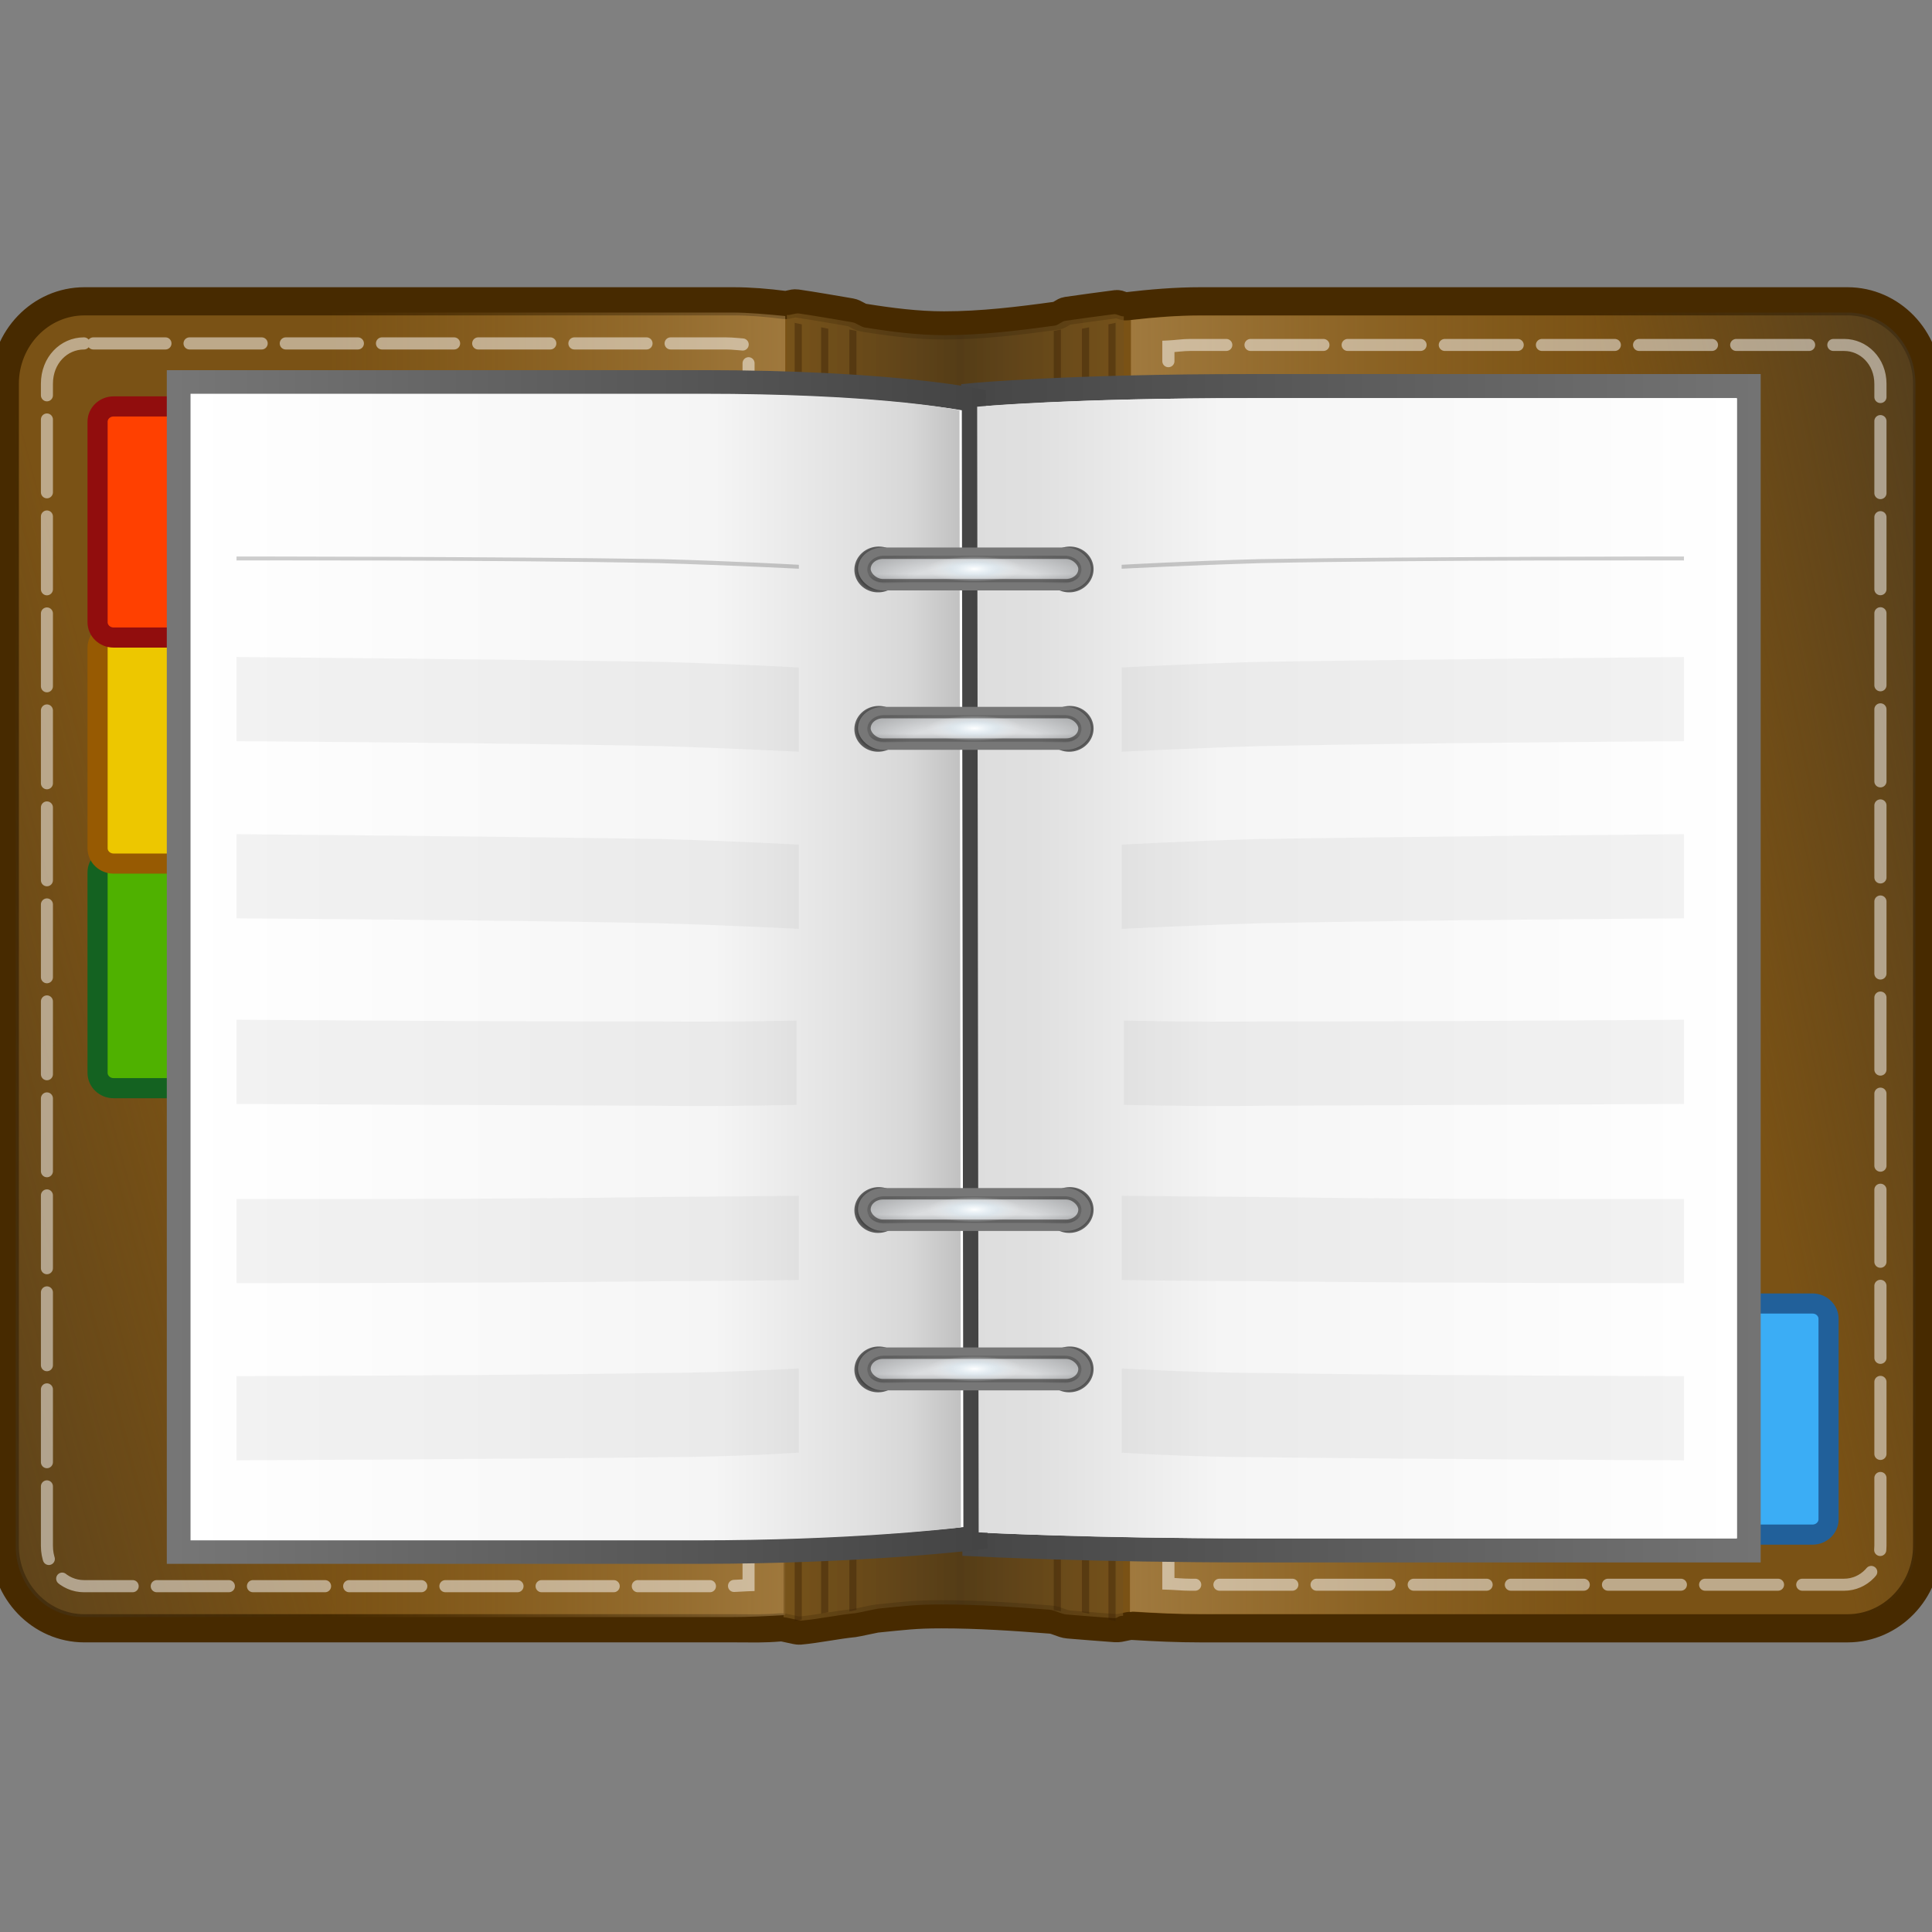 <?xml version="1.0" encoding="UTF-8" standalone="no"?>
<!-- Created with Inkscape (http://www.inkscape.org/) -->
<svg
   xmlns:dc="http://purl.org/dc/elements/1.1/"
   xmlns:cc="http://web.resource.org/cc/"
   xmlns:rdf="http://www.w3.org/1999/02/22-rdf-syntax-ns#"
   xmlns:svg="http://www.w3.org/2000/svg"
   xmlns="http://www.w3.org/2000/svg"
   xmlns:xlink="http://www.w3.org/1999/xlink"
   xmlns:sodipodi="http://sodipodi.sourceforge.net/DTD/sodipodi-0.dtd"
   xmlns:inkscape="http://www.inkscape.org/namespaces/inkscape"
   width="48"
   height="48"
   id="svg5863"
   sodipodi:version="0.32"
   inkscape:version="0.45.1"
   version="1.0"
   sodipodi:docbase="/Users/Marc/Desktop/icons/48x48/Apps"
   sodipodi:docname="eyeContacts.svg"
   inkscape:output_extension="org.inkscape.output.svg.inkscape"
   inkscape:export-filename="/Users/Marc/Desktop/cntacnrts.png"
   inkscape:export-xdpi="90"
   inkscape:export-ydpi="90">
  <rect width="100%" height="100%" fill="#808080" stroke="none"/>
  <defs
     id="defs5865">
    <linearGradient
       inkscape:collect="always"
       id="linearGradient23393">
      <stop
         style="stop-color:#443620;stop-opacity:1;"
         offset="0"
         id="stop23395" />
      <stop
         style="stop-color:#443620;stop-opacity:0;"
         offset="1"
         id="stop23397" />
    </linearGradient>
    <linearGradient
       id="linearGradient23369">
      <stop
         style="stop-color:#976921;stop-opacity:0.773;"
         offset="0"
         id="stop23371" />
      <stop
         id="stop23377"
         offset="0.5"
         style="stop-color:#4b3718;stop-opacity:1;" />
      <stop
         style="stop-color:#976921;stop-opacity:0.773;"
         offset="1"
         id="stop23373" />
    </linearGradient>
    <linearGradient
       id="linearGradient23361">
      <stop
         style="stop-color:#e9cb9d;stop-opacity:1;"
         offset="0"
         id="stop23363" />
      <stop
         style="stop-color:#d6a24f;stop-opacity:0;"
         offset="1"
         id="stop23365" />
    </linearGradient>
    <linearGradient
       id="SVGID_2_"
       gradientUnits="userSpaceOnUse"
       x1="0.01"
       y1="75.355"
       x2="219.923"
       y2="75.355"
       gradientTransform="matrix(0.548,0,0,0.552,2.089,20.676)">
      <stop
         offset="0"
         style="stop-color:#000000"
         id="stop17" />
      <stop
         offset="0.376"
         style="stop-color:#777777"
         id="stop19" />
      <stop
         offset="0.378"
         style="stop-color:#737373"
         id="stop21" />
      <stop
         offset="0.389"
         style="stop-color:#5D5D5D"
         id="stop23" />
      <stop
         offset="0.401"
         style="stop-color:#4C4C4C"
         id="stop25" />
      <stop
         offset="0.417"
         style="stop-color:#414141"
         id="stop27" />
      <stop
         offset="0.439"
         style="stop-color:#3A3A3A"
         id="stop29" />
      <stop
         offset="0.5"
         style="stop-color:#383838"
         id="stop31" />
      <stop
         offset="0.559"
         style="stop-color:#3A3A3A"
         id="stop33" />
      <stop
         offset="0.581"
         style="stop-color:#414141"
         id="stop35" />
      <stop
         offset="0.596"
         style="stop-color:#4C4C4C"
         id="stop37" />
      <stop
         offset="0.608"
         style="stop-color:#5D5D5D"
         id="stop39" />
      <stop
         offset="0.619"
         style="stop-color:#737373"
         id="stop41" />
      <stop
         offset="0.624"
         style="stop-color:#808080"
         id="stop43" />
      <stop
         offset="1"
         style="stop-color:#000000"
         id="stop45" />
    </linearGradient>
    <linearGradient
       id="SVGID_5_"
       gradientUnits="userSpaceOnUse"
       x1="-24.166"
       y1="74.781"
       x2="39.501"
       y2="74.781">
      <stop
         offset="0"
         style="stop-color:#FFFFFF"
         id="stop80" />
      <stop
         offset="1"
         style="stop-color:#C4C4C4"
         id="stop82" />
    </linearGradient>
    <linearGradient
       id="linearGradient7029">
      <stop
         style="stop-color:#000000;stop-opacity:1;"
         offset="0"
         id="stop7031" />
      <stop
         style="stop-color:#000000;stop-opacity:0;"
         offset="1"
         id="stop7033" />
    </linearGradient>
    <linearGradient
       id="SVGID_8_"
       gradientUnits="userSpaceOnUse"
       x1="-78.522"
       y1="74.781"
       x2="7.412"
       y2="74.781"
       gradientTransform="matrix(-0.554,0,0,0.554,67.533,21.02)">
      <stop
         offset="0"
         style="stop-color:#FFFFFF"
         id="stop119" />
      <stop
         offset="0.68"
         style="stop-color:#F5F5F5"
         id="stop121" />
      <stop
         offset="0.918"
         style="stop-color:#E0E0E0"
         id="stop123" />
      <stop
         offset="1"
         style="stop-color:#dddddd;stop-opacity:1;"
         id="stop125" />
    </linearGradient>
    <linearGradient
       id="linearGradient6983">
      <stop
         style="stop-color:#767676;stop-opacity:1;"
         offset="0"
         id="stop6985" />
      <stop
         style="stop-color:#444444;stop-opacity:1;"
         offset="1"
         id="stop6987" />
    </linearGradient>
    <linearGradient
       id="SVGID_6_"
       gradientUnits="userSpaceOnUse"
       x1="20.146"
       y1="74.781"
       x2="108.036"
       y2="74.781"
       gradientTransform="matrix(0.556,0,0,0.556,13.57,18.989)">
      <stop
         offset="0"
         style="stop-color:#FFFFFF"
         id="stop89" />
      <stop
         offset="0.68"
         style="stop-color:#F5F5F5"
         id="stop91" />
      <stop
         offset="0.868"
         style="stop-color:#E0E0E0"
         id="stop93" />
      <stop
         offset="0.933"
         style="stop-color:#D7D7D7"
         id="stop95" />
      <stop
         offset="1"
         style="stop-color:#c0c0c0;stop-opacity:1;"
         id="stop97" />
    </linearGradient>
    <linearGradient
       id="linearGradient4940">
      <stop
         id="stop4942"
         offset="0"
         style="stop-color:#000000;stop-opacity:1;" />
      <stop
         style="stop-color:#000000;stop-opacity:1;"
         offset="0.5"
         id="stop4948" />
      <stop
         id="stop4944"
         offset="1"
         style="stop-color:#000000;stop-opacity:0.56;" />
    </linearGradient>
    <linearGradient
       id="linearGradient2832">
      <stop
         style="stop-color:#000000;stop-opacity:1;"
         offset="0"
         id="stop2834" />
      <stop
         id="stop2840"
         offset="0.234"
         style="stop-color:#000000;stop-opacity:1;" />
      <stop
         id="stop2836"
         offset="0.903"
         style="stop-color:#000000;stop-opacity:0.116;" />
      <stop
         style="stop-color:#000000;stop-opacity:0;"
         offset="1"
         id="stop2838" />
    </linearGradient>
    <linearGradient
       id="linearGradient2768">
      <stop
         id="stop2770"
         offset="0"
         style="stop-color:#ffffff;stop-opacity:1;" />
      <stop
         style="stop-color:#e2f4ff;stop-opacity:0.388;"
         offset="0.5"
         id="stop2776" />
      <stop
         id="stop2772"
         offset="1"
         style="stop-color:#ffffff;stop-opacity:0;" />
    </linearGradient>
    <linearGradient
       id="linearGradient2756">
      <stop
         id="stop2758"
         offset="0"
         style="stop-color:#000000;stop-opacity:1;" />
      <stop
         style="stop-color:#000000;stop-opacity:0.116;"
         offset="0.5"
         id="stop2764" />
      <stop
         id="stop2760"
         offset="1"
         style="stop-color:#000000;stop-opacity:0;" />
    </linearGradient>
    <linearGradient
       id="linearGradient2794">
      <stop
         id="stop2796"
         offset="0"
         style="stop-color:#000000;stop-opacity:0;" />
      <stop
         style="stop-color:#000000;stop-opacity:0;"
         offset="0.5"
         id="stop2802" />
      <stop
         id="stop2798"
         offset="1"
         style="stop-color:#000000;stop-opacity:1;" />
    </linearGradient>
    <linearGradient
       inkscape:collect="always"
       xlink:href="#SVGID_6_"
       id="linearGradient6981"
       gradientUnits="userSpaceOnUse"
       gradientTransform="matrix(0.556,0,0,0.556,2.332,20.757)"
       x1="20.146"
       y1="74.781"
       x2="108.036"
       y2="74.781" />
    <linearGradient
       inkscape:collect="always"
       xlink:href="#linearGradient6983"
       id="linearGradient6989"
       x1="118.968"
       y1="76.09"
       x2="42.204"
       y2="76.09"
       gradientUnits="userSpaceOnUse"
       gradientTransform="matrix(1,0,0,1.009,4.4811276e-3,-0.471)" />
    <linearGradient
       inkscape:collect="always"
       xlink:href="#SVGID_8_"
       id="linearGradient7039"
       gradientUnits="userSpaceOnUse"
       gradientTransform="matrix(-0.554,0,0,0.554,67.533,21.02)"
       x1="-78.522"
       y1="74.781"
       x2="7.412"
       y2="74.781" />
    <radialGradient
       inkscape:collect="always"
       xlink:href="#linearGradient4940"
       id="radialGradient7061"
       gradientUnits="userSpaceOnUse"
       cx="32.718"
       cy="20.58"
       fx="32.718"
       fy="20.58"
       r="3.185" />
    <radialGradient
       inkscape:collect="always"
       xlink:href="#linearGradient4940"
       id="radialGradient7063"
       gradientUnits="userSpaceOnUse"
       cx="32.718"
       cy="20.58"
       fx="32.718"
       fy="20.58"
       r="3.185" />
    <linearGradient
       inkscape:collect="always"
       xlink:href="#linearGradient2832"
       id="linearGradient7065"
       gradientUnits="userSpaceOnUse"
       x1="41.711"
       y1="24.056"
       x2="41.711"
       y2="22.445" />
    <radialGradient
       inkscape:collect="always"
       xlink:href="#linearGradient2794"
       id="radialGradient7067"
       gradientUnits="userSpaceOnUse"
       gradientTransform="matrix(1.175,0,0,0.338,-7.696,12.647)"
       cx="44.04"
       cy="31.738"
       fx="44.04"
       fy="31.738"
       r="14.174" />
    <radialGradient
       inkscape:collect="always"
       xlink:href="#linearGradient2768"
       id="radialGradient7069"
       gradientUnits="userSpaceOnUse"
       gradientTransform="matrix(1,0,0,0.375,1.1928782e-5,13.395)"
       cx="44.747"
       cy="21.445"
       fx="44.747"
       fy="21.445"
       r="5.256" />
    <radialGradient
       inkscape:collect="always"
       xlink:href="#linearGradient4940"
       id="radialGradient7087"
       gradientUnits="userSpaceOnUse"
       cx="32.718"
       cy="20.58"
       fx="32.718"
       fy="20.58"
       r="3.185" />
    <radialGradient
       inkscape:collect="always"
       xlink:href="#linearGradient4940"
       id="radialGradient7089"
       gradientUnits="userSpaceOnUse"
       cx="32.718"
       cy="20.58"
       fx="32.718"
       fy="20.58"
       r="3.185" />
    <linearGradient
       inkscape:collect="always"
       xlink:href="#linearGradient2832"
       id="linearGradient7091"
       gradientUnits="userSpaceOnUse"
       x1="41.711"
       y1="24.056"
       x2="41.711"
       y2="22.445" />
    <radialGradient
       inkscape:collect="always"
       xlink:href="#linearGradient2794"
       id="radialGradient7093"
       gradientUnits="userSpaceOnUse"
       gradientTransform="matrix(1.175,0,0,0.338,-7.696,12.647)"
       cx="44.04"
       cy="31.738"
       fx="44.04"
       fy="31.738"
       r="14.174" />
    <radialGradient
       inkscape:collect="always"
       xlink:href="#linearGradient2768"
       id="radialGradient7095"
       gradientUnits="userSpaceOnUse"
       gradientTransform="matrix(1,0,0,0.375,1.1928782e-5,13.395)"
       cx="44.747"
       cy="21.445"
       fx="44.747"
       fy="21.445"
       r="5.256" />
    <radialGradient
       inkscape:collect="always"
       xlink:href="#linearGradient4940"
       id="radialGradient7113"
       gradientUnits="userSpaceOnUse"
       cx="32.718"
       cy="20.58"
       fx="32.718"
       fy="20.58"
       r="3.185" />
    <radialGradient
       inkscape:collect="always"
       xlink:href="#linearGradient4940"
       id="radialGradient7115"
       gradientUnits="userSpaceOnUse"
       cx="32.718"
       cy="20.58"
       fx="32.718"
       fy="20.58"
       r="3.185" />
    <linearGradient
       inkscape:collect="always"
       xlink:href="#linearGradient2832"
       id="linearGradient7117"
       gradientUnits="userSpaceOnUse"
       x1="41.711"
       y1="24.056"
       x2="41.711"
       y2="22.445" />
    <radialGradient
       inkscape:collect="always"
       xlink:href="#linearGradient2794"
       id="radialGradient7119"
       gradientUnits="userSpaceOnUse"
       gradientTransform="matrix(1.175,0,0,0.338,-7.696,12.647)"
       cx="44.04"
       cy="31.738"
       fx="44.04"
       fy="31.738"
       r="14.174" />
    <radialGradient
       inkscape:collect="always"
       xlink:href="#linearGradient2768"
       id="radialGradient7121"
       gradientUnits="userSpaceOnUse"
       gradientTransform="matrix(1,0,0,0.375,1.1928782e-5,13.395)"
       cx="44.747"
       cy="21.445"
       fx="44.747"
       fy="21.445"
       r="5.256" />
    <radialGradient
       inkscape:collect="always"
       xlink:href="#linearGradient4940"
       id="radialGradient7139"
       gradientUnits="userSpaceOnUse"
       cx="32.718"
       cy="20.58"
       fx="32.718"
       fy="20.58"
       r="3.185" />
    <radialGradient
       inkscape:collect="always"
       xlink:href="#linearGradient4940"
       id="radialGradient7141"
       gradientUnits="userSpaceOnUse"
       cx="32.718"
       cy="20.58"
       fx="32.718"
       fy="20.58"
       r="3.185" />
    <linearGradient
       inkscape:collect="always"
       xlink:href="#linearGradient2832"
       id="linearGradient7143"
       gradientUnits="userSpaceOnUse"
       x1="41.711"
       y1="24.056"
       x2="41.711"
       y2="22.445" />
    <radialGradient
       inkscape:collect="always"
       xlink:href="#linearGradient2794"
       id="radialGradient7145"
       gradientUnits="userSpaceOnUse"
       gradientTransform="matrix(1.175,0,0,0.338,-7.696,12.647)"
       cx="44.04"
       cy="31.738"
       fx="44.04"
       fy="31.738"
       r="14.174" />
    <radialGradient
       inkscape:collect="always"
       xlink:href="#linearGradient2768"
       id="radialGradient7147"
       gradientUnits="userSpaceOnUse"
       gradientTransform="matrix(1,0,0,0.375,1.1928782e-5,13.395)"
       cx="44.747"
       cy="21.445"
       fx="44.747"
       fy="21.445"
       r="5.256" />
    <radialGradient
       inkscape:collect="always"
       xlink:href="#linearGradient4940"
       id="radialGradient7165"
       gradientUnits="userSpaceOnUse"
       cx="32.718"
       cy="20.58"
       fx="32.718"
       fy="20.58"
       r="3.185" />
    <radialGradient
       inkscape:collect="always"
       xlink:href="#linearGradient4940"
       id="radialGradient7167"
       gradientUnits="userSpaceOnUse"
       cx="32.718"
       cy="20.58"
       fx="32.718"
       fy="20.58"
       r="3.185" />
    <linearGradient
       inkscape:collect="always"
       xlink:href="#linearGradient2832"
       id="linearGradient7169"
       gradientUnits="userSpaceOnUse"
       x1="41.711"
       y1="24.056"
       x2="41.711"
       y2="22.445" />
    <radialGradient
       inkscape:collect="always"
       xlink:href="#linearGradient2794"
       id="radialGradient7171"
       gradientUnits="userSpaceOnUse"
       gradientTransform="matrix(1.175,0,0,0.338,-7.696,12.647)"
       cx="44.04"
       cy="31.738"
       fx="44.04"
       fy="31.738"
       r="14.174" />
    <radialGradient
       inkscape:collect="always"
       xlink:href="#linearGradient2768"
       id="radialGradient7173"
       gradientUnits="userSpaceOnUse"
       gradientTransform="matrix(1,0,0,0.375,1.1928782e-5,13.395)"
       cx="44.747"
       cy="21.445"
       fx="44.747"
       fy="21.445"
       r="5.256" />
    <linearGradient
       inkscape:collect="always"
       xlink:href="#linearGradient23361"
       id="linearGradient24529"
       gradientUnits="userSpaceOnUse"
       gradientTransform="matrix(-1,0,0,1,124.796,0)"
       x1="61.421"
       y1="62.203"
       x2="102.417"
       y2="62.203" />
    <linearGradient
       inkscape:collect="always"
       xlink:href="#linearGradient23393"
       id="linearGradient24531"
       gradientUnits="userSpaceOnUse"
       gradientTransform="matrix(-1,0,0,1,124.759,0)"
       x1="139.425"
       y1="75.458"
       x2="110.935"
       y2="67.894" />
    <linearGradient
       inkscape:collect="always"
       xlink:href="#linearGradient23361"
       id="linearGradient24533"
       gradientUnits="userSpaceOnUse"
       x1="61.421"
       y1="62.203"
       x2="102.417"
       y2="62.203" />
    <linearGradient
       inkscape:collect="always"
       xlink:href="#linearGradient23393"
       id="linearGradient24535"
       gradientUnits="userSpaceOnUse"
       x1="129.253"
       y1="49.071"
       x2="108.078"
       y2="53.364" />
    <linearGradient
       inkscape:collect="always"
       xlink:href="#linearGradient23369"
       id="linearGradient24537"
       gradientUnits="userSpaceOnUse"
       gradientTransform="matrix(0.985,0,0,0.985,0.934,0.945)"
       x1="42.359"
       y1="62.34"
       x2="81.679"
       y2="62.34" />
    <linearGradient
       inkscape:collect="always"
       xlink:href="#linearGradient6983"
       id="linearGradient24539"
       gradientUnits="userSpaceOnUse"
       gradientTransform="matrix(0.997,0,0,0.997,-7.9591036e-2,0.717)"
       x1="115.72"
       y1="61.114"
       x2="60.624"
       y2="61.114" />
    <linearGradient
       inkscape:collect="always"
       xlink:href="#linearGradient6983"
       id="linearGradient24541"
       gradientUnits="userSpaceOnUse"
       x1="12.718"
       y1="62.34"
       x2="63.296"
       y2="62.34" />
    <linearGradient
       inkscape:collect="always"
       xlink:href="#SVGID_8_"
       id="linearGradient24543"
       gradientUnits="userSpaceOnUse"
       gradientTransform="matrix(-0.554,0,0,0.554,67.533,21.02)"
       x1="-78.522"
       y1="74.781"
       x2="7.412"
       y2="74.781" />
    <linearGradient
       inkscape:collect="always"
       xlink:href="#SVGID_6_"
       id="linearGradient24545"
       gradientUnits="userSpaceOnUse"
       gradientTransform="matrix(0.556,0,0,0.556,2.332,20.757)"
       x1="20.146"
       y1="74.781"
       x2="108.036"
       y2="74.781" />
    <radialGradient
       inkscape:collect="always"
       xlink:href="#linearGradient4940"
       id="radialGradient24547"
       gradientUnits="userSpaceOnUse"
       cx="32.718"
       cy="20.58"
       fx="32.718"
       fy="20.58"
       r="3.185" />
    <radialGradient
       inkscape:collect="always"
       xlink:href="#linearGradient4940"
       id="radialGradient24549"
       gradientUnits="userSpaceOnUse"
       cx="32.718"
       cy="20.58"
       fx="32.718"
       fy="20.58"
       r="3.185" />
    <linearGradient
       inkscape:collect="always"
       xlink:href="#linearGradient2832"
       id="linearGradient24551"
       gradientUnits="userSpaceOnUse"
       x1="41.711"
       y1="24.056"
       x2="41.711"
       y2="22.445" />
    <radialGradient
       inkscape:collect="always"
       xlink:href="#linearGradient2794"
       id="radialGradient24553"
       gradientUnits="userSpaceOnUse"
       gradientTransform="matrix(1.175,0,0,0.338,-7.696,12.647)"
       cx="44.04"
       cy="31.738"
       fx="44.04"
       fy="31.738"
       r="14.174" />
    <radialGradient
       inkscape:collect="always"
       xlink:href="#linearGradient2768"
       id="radialGradient24555"
       gradientUnits="userSpaceOnUse"
       gradientTransform="matrix(1,0,0,0.375,1.1928782e-5,13.395)"
       cx="44.747"
       cy="21.445"
       fx="44.747"
       fy="21.445"
       r="5.256" />
    <radialGradient
       inkscape:collect="always"
       xlink:href="#linearGradient4940"
       id="radialGradient24557"
       gradientUnits="userSpaceOnUse"
       cx="32.718"
       cy="20.58"
       fx="32.718"
       fy="20.58"
       r="3.185" />
    <radialGradient
       inkscape:collect="always"
       xlink:href="#linearGradient4940"
       id="radialGradient24559"
       gradientUnits="userSpaceOnUse"
       cx="32.718"
       cy="20.58"
       fx="32.718"
       fy="20.58"
       r="3.185" />
    <linearGradient
       inkscape:collect="always"
       xlink:href="#linearGradient2832"
       id="linearGradient24561"
       gradientUnits="userSpaceOnUse"
       x1="41.711"
       y1="24.056"
       x2="41.711"
       y2="22.445" />
    <radialGradient
       inkscape:collect="always"
       xlink:href="#linearGradient2794"
       id="radialGradient24563"
       gradientUnits="userSpaceOnUse"
       gradientTransform="matrix(1.175,0,0,0.338,-7.696,12.647)"
       cx="44.04"
       cy="31.738"
       fx="44.04"
       fy="31.738"
       r="14.174" />
    <radialGradient
       inkscape:collect="always"
       xlink:href="#linearGradient2768"
       id="radialGradient24565"
       gradientUnits="userSpaceOnUse"
       gradientTransform="matrix(1,0,0,0.375,1.1928782e-5,13.395)"
       cx="44.747"
       cy="21.445"
       fx="44.747"
       fy="21.445"
       r="5.256" />
    <radialGradient
       inkscape:collect="always"
       xlink:href="#linearGradient4940"
       id="radialGradient24567"
       gradientUnits="userSpaceOnUse"
       cx="32.718"
       cy="20.58"
       fx="32.718"
       fy="20.58"
       r="3.185" />
    <radialGradient
       inkscape:collect="always"
       xlink:href="#linearGradient4940"
       id="radialGradient24569"
       gradientUnits="userSpaceOnUse"
       cx="32.718"
       cy="20.58"
       fx="32.718"
       fy="20.58"
       r="3.185" />
    <linearGradient
       inkscape:collect="always"
       xlink:href="#linearGradient2832"
       id="linearGradient24571"
       gradientUnits="userSpaceOnUse"
       x1="41.711"
       y1="24.056"
       x2="41.711"
       y2="22.445" />
    <radialGradient
       inkscape:collect="always"
       xlink:href="#linearGradient2794"
       id="radialGradient24573"
       gradientUnits="userSpaceOnUse"
       gradientTransform="matrix(1.175,0,0,0.338,-7.696,12.647)"
       cx="44.04"
       cy="31.738"
       fx="44.04"
       fy="31.738"
       r="14.174" />
    <radialGradient
       inkscape:collect="always"
       xlink:href="#linearGradient2768"
       id="radialGradient24575"
       gradientUnits="userSpaceOnUse"
       gradientTransform="matrix(1,0,0,0.375,1.1928782e-5,13.395)"
       cx="44.747"
       cy="21.445"
       fx="44.747"
       fy="21.445"
       r="5.256" />
    <radialGradient
       inkscape:collect="always"
       xlink:href="#linearGradient4940"
       id="radialGradient24577"
       gradientUnits="userSpaceOnUse"
       cx="32.718"
       cy="20.58"
       fx="32.718"
       fy="20.58"
       r="3.185" />
    <radialGradient
       inkscape:collect="always"
       xlink:href="#linearGradient4940"
       id="radialGradient24579"
       gradientUnits="userSpaceOnUse"
       cx="32.718"
       cy="20.58"
       fx="32.718"
       fy="20.58"
       r="3.185" />
    <linearGradient
       inkscape:collect="always"
       xlink:href="#linearGradient2832"
       id="linearGradient24581"
       gradientUnits="userSpaceOnUse"
       x1="41.711"
       y1="24.056"
       x2="41.711"
       y2="22.445" />
    <radialGradient
       inkscape:collect="always"
       xlink:href="#linearGradient2794"
       id="radialGradient24583"
       gradientUnits="userSpaceOnUse"
       gradientTransform="matrix(1.175,0,0,0.338,-7.696,12.647)"
       cx="44.04"
       cy="31.738"
       fx="44.04"
       fy="31.738"
       r="14.174" />
    <radialGradient
       inkscape:collect="always"
       xlink:href="#linearGradient2768"
       id="radialGradient24585"
       gradientUnits="userSpaceOnUse"
       gradientTransform="matrix(1,0,0,0.375,1.1928782e-5,13.395)"
       cx="44.747"
       cy="21.445"
       fx="44.747"
       fy="21.445"
       r="5.256" />
  </defs>
  <sodipodi:namedview
     id="base"
     pagecolor="#ffffff"
     bordercolor="#666666"
     borderopacity="1.0"
     inkscape:pageopacity="0.0"
     inkscape:pageshadow="2"
     inkscape:zoom="7.919596"
     inkscape:cx="60.003497"
     inkscape:cy="17.572126"
     inkscape:document-units="px"
     inkscape:current-layer="layer1"
     width="48px"
     height="48px"
     showguides="true"
     inkscape:guide-bbox="true"
     inkscape:window-width="1680"
     inkscape:window-height="956"
     inkscape:window-x="0"
     inkscape:window-y="22" />
  <g
     inkscape:label="Capa 1"
     inkscape:groupmode="layer"
     id="layer1">
    <g
       id="g24457"
       transform="matrix(0.396,0,0,0.396,-0.711,-0.662)"
       inkscape:export-filename="/Users/Marc/Desktop/g24457.png"
       inkscape:export-xdpi="100"
       inkscape:export-ydpi="100">
      <path
         style="fill:#7a5215;fill-opacity:1;stroke:#472a00;stroke-width:1.768;stroke-miterlimit:4;stroke-dasharray:none;stroke-opacity:1"
         id="path47"
         d="M 122.702,98.649 C 122.702,101.51 120.465,103.83 117.706,103.83 C 117.706,103.83 99.078,103.83 77.111,103.83 C 75.708,103.83 74.293,103.768 72.867,103.678 C 72.503,103.654 72.14,103.846 71.775,103.82 C 70.794,103.749 69.808,103.668 68.819,103.588 C 68.454,103.558 68.088,103.312 67.72,103.283 C 65.439,103.104 63.145,102.95 60.854,102.95 C 59.166,102.95 58.503,103.053 56.824,103.216 C 56.685,103.228 55.523,103.488 55.384,103.503 C 54.259,103.615 53.072,103.875 51.957,103.975 C 51.773,103.991 50.974,103.753 50.791,103.768 C 49.621,103.864 49.14,103.829 47.985,103.829 C 25.888,103.829 7.092,103.829 7.092,103.829 C 4.332,103.829 2.095,101.51 2.095,98.648 L 2.095,25.758 C 2.094,22.896 4.331,20.576 7.091,20.576 C 7.091,20.576 25.792,20.576 47.815,20.576 C 48.87,20.576 49.933,20.667 51.002,20.804 C 51.243,20.835 51.531,20.673 51.773,20.709 C 52.9,20.872 54.033,21.076 55.17,21.267 C 55.454,21.315 55.69,21.556 55.974,21.602 C 57.651,21.871 59.336,22.088 61.023,22.088 C 63.378,22.088 65.736,21.802 68.079,21.479 C 68.298,21.448 68.516,21.206 68.735,21.176 C 69.771,21.031 70.802,20.883 71.831,20.754 C 72.043,20.727 72.253,20.914 72.466,20.889 C 74.027,20.706 75.576,20.576 77.11,20.576 C 99.078,20.576 117.706,20.576 117.706,20.576 C 120.464,20.576 122.702,22.896 122.702,25.758 L 122.702,98.649 L 122.702,98.649 z " />
      <path
         d="M 7.094,21.281 C 4.737,21.281 2.812,23.261 2.812,25.75 L 2.812,98.656 C 2.813,101.145 4.737,103.125 7.094,103.125 C 7.094,103.125 25.721,103.125 47.688,103.125 C 48.79,103.125 49.93,103.065 51.062,103 L 51.062,21.5 C 49.931,21.391 48.788,21.281 47.688,21.281 C 25.72,21.281 7.094,21.281 7.094,21.281 z "
         id="path24388"
         style="opacity:0.5;fill:url(#linearGradient24529);fill-opacity:1"
         inkscape:original="M 7.09375 20.5625 C 4.3356702 20.562499 2.09375 22.888209 2.09375 25.75 L 2.09375 98.65625 C 2.0937501 101.51803 4.33567 103.84375 7.09375 103.84375 C 7.09375 103.84375 25.720579 103.84375 47.6875 103.84375 C 49.039445 103.84375 50.40891 103.77258 51.78125 103.6875 L 51.78125 20.8125 C 50.410401 20.66392 49.037091 20.5625 47.6875 20.5625 C 25.720027 20.562499 7.09375 20.5625 7.09375 20.5625 z "
         inkscape:radius="-0.71428573"
         sodipodi:type="inkscape:offset" />
      <path
         d="M 7.031,21.281 C 4.675,21.281 2.781,23.256 2.781,25.75 L 2.781,98.656 C 2.781,101.15 4.675,103.125 7.031,103.125 C 7.031,103.125 27.999,103.125 30.562,103.125 L 30.562,21.281 C 27.999,21.281 7.031,21.281 7.031,21.281 z "
         id="path24374"
         style="opacity:0.764;fill:url(#linearGradient24531);fill-opacity:1"
         inkscape:original="M 7.03125 20.5625 C 4.27317 20.562499 2.0625 22.888209 2.0625 25.75 L 2.0625 98.65625 C 2.0625 101.51802 4.27317 103.84375 7.03125 103.84375 C 7.03125 103.84375 29.87074 103.84375 31.28125 103.84375 L 31.28125 20.5625 C 29.87077 20.5625 7.03125 20.5625 7.03125 20.5625 z "
         inkscape:radius="-0.71428573"
         sodipodi:type="inkscape:offset" />
      <path
         transform="matrix(0.992,0,0,1,2.7359834e-2,-1.2435014e-3)"
         sodipodi:type="inkscape:offset"
         inkscape:radius="-2.6462529"
         inkscape:original="M 7.09375 20.5625 C 4.3356702 20.562499 2.09375 22.888209 2.09375 25.75 L 2.09375 98.65625 C 2.0937501 101.51803 4.33567 103.84375 7.09375 103.84375 C 7.09375 103.84375 25.720579 103.84375 47.6875 103.84375 C 49.039445 103.84375 50.40891 103.77258 51.78125 103.6875 L 51.78125 20.8125 C 50.410401 20.66392 49.037091 20.5625 47.6875 20.5625 C 25.720027 20.562499 7.09375 20.5625 7.09375 20.5625 z "
         style="opacity:0.5;fill:none;fill-opacity:1;stroke:#ffffff;stroke-width:0.761;stroke-linecap:round;stroke-miterlimit:4;stroke-dasharray:4.564, 1.521;stroke-dashoffset:0;stroke-opacity:1"
         id="path24392"
         d="M 7.094,23.219 C 5.823,23.219 4.75,24.27 4.75,25.75 L 4.75,98.656 C 4.75,100.136 5.823,101.188 7.094,101.188 C 7.094,101.188 25.721,101.188 47.688,101.188 C 48.147,101.188 48.651,101.14 49.125,101.125 L 49.125,23.312 C 48.65,23.288 48.147,23.219 47.688,23.219 C 25.72,23.219 7.094,23.219 7.094,23.219 z " />
      <path
         d="M 77.125,21.469 C 75.702,21.469 74.227,21.581 72.75,21.75 C 72.749,48.88 72.689,68.671 72.688,102.812 C 72.81,102.805 72.781,102.771 72.938,102.781 C 74.353,102.871 75.749,102.938 77.125,102.938 C 99.092,102.938 117.719,102.938 117.719,102.938 C 119.975,102.938 121.781,101.058 121.781,98.656 L 121.781,25.75 C 121.781,23.348 119.975,21.469 117.719,21.469 C 117.719,21.469 99.092,21.469 77.125,21.469 z "
         id="path24382"
         style="opacity:0.5;fill:url(#linearGradient24533);fill-opacity:1"
         inkscape:original="M 77.125 20.5625 C 75.591031 20.5625 74.029593 20.692272 72.46875 20.875 C 72.256505 20.89985 72.055995 20.7235 71.84375 20.75 C 71.84375 48.744399 71.781247 68.454098 71.78125 103.8125 C 72.146508 103.83844 72.510844 103.66376 72.875 103.6875 C 74.300383 103.77801 75.721557 103.84375 77.125 103.84375 C 99.091922 103.84375 117.71875 103.84375 117.71875 103.84375 C 120.47683 103.84375 122.6875 101.51802 122.6875 98.65625 L 122.6875 25.75 C 122.6875 22.888209 120.47683 20.562499 117.71875 20.5625 C 117.71875 20.5625 99.09247 20.562499 77.125 20.5625 z "
         inkscape:radius="-0.89285713"
         sodipodi:type="inkscape:offset" />
      <path
         d="M 94.188,21.281 L 94.188,103.125 C 96.751,103.125 117.719,103.125 117.719,103.125 C 120.075,103.125 121.969,101.15 121.969,98.656 L 121.969,25.75 C 121.969,23.256 120.075,21.281 117.719,21.281 C 117.719,21.281 96.751,21.281 94.188,21.281 z "
         id="path24378"
         style="opacity:0.749;fill:url(#linearGradient24535);fill-opacity:1"
         inkscape:original="M 93.46875 20.5625 L 93.46875 103.84375 C 94.87926 103.84375 117.71875 103.84375 117.71875 103.84375 C 120.47683 103.84375 122.6875 101.51802 122.6875 98.65625 L 122.6875 25.75 C 122.6875 22.888209 120.47683 20.562499 117.71875 20.5625 C 117.71875 20.5625 94.87923 20.5625 93.46875 20.5625 z "
         inkscape:radius="-0.71428573"
         sodipodi:type="inkscape:offset" />
      <path
         d="M 7.094,23.312 C 5.887,23.312 4.844,24.329 4.844,25.75 L 4.844,98.656 C 4.844,100.077 5.887,101.094 7.094,101.094 C 7.094,101.094 25.721,101.094 47.688,101.094 C 48.116,101.094 48.59,101.045 49.031,101.031 L 49.031,23.406 C 48.586,23.385 48.118,23.312 47.688,23.312 C 25.72,23.312 7.094,23.312 7.094,23.312 z "
         id="path24394"
         style="opacity:0.5;fill:none;fill-opacity:1;stroke:#ffffff;stroke-width:0.754;stroke-linecap:round;stroke-miterlimit:4;stroke-dasharray:4.521, 1.507;stroke-dashoffset:0;stroke-opacity:1"
         inkscape:original="M 7.09375 20.5625 C 4.3356702 20.562499 2.09375 22.888209 2.09375 25.75 L 2.09375 98.65625 C 2.0937501 101.51803 4.33567 103.84375 7.09375 103.84375 C 7.09375 103.84375 25.720579 103.84375 47.6875 103.84375 C 49.039445 103.84375 50.40891 103.77258 51.78125 103.6875 L 51.78125 20.8125 C 50.410401 20.66392 49.037091 20.5625 47.6875 20.5625 C 25.720027 20.562499 7.09375 20.5625 7.09375 20.5625 z "
         inkscape:radius="-2.7590437"
         sodipodi:type="inkscape:offset"
         transform="matrix(-1.011,0,0,1,124.669,1.6618455e-3)" />
      <path
         sodipodi:nodetypes="csssssssccssssssscc"
         d="M 72.257,103.051 C 71.898,103.028 71.981,103.217 71.621,103.191 C 70.655,103.121 69.684,103.042 68.71,102.963 C 68.35,102.933 67.99,102.691 67.628,102.662 C 65.381,102.486 63.122,102.334 60.866,102.334 C 59.203,102.334 58.55,102.436 56.897,102.596 C 56.76,102.608 55.616,102.865 55.479,102.879 C 54.371,102.989 53.202,103.245 52.103,103.343 C 51.923,103.359 51.135,103.125 50.955,103.14 C 50.955,43.6 51.163,55.42 51.163,21.433 C 51.4,21.464 51.685,21.305 51.923,21.34 C 53.033,21.501 54.149,21.702 55.268,21.89 C 55.548,21.937 55.78,22.174 56.06,22.22 C 57.712,22.485 59.371,22.699 61.032,22.699 C 63.351,22.699 65.674,22.417 67.982,22.098 C 68.197,22.068 68.412,21.83 68.627,21.8 C 69.647,21.657 70.663,21.511 71.676,21.385 C 71.885,21.358 72.092,21.542 72.301,21.517 C 72.301,67.319 72.257,42.286 72.257,103.051 z "
         id="path23357"
         style="opacity:0.8;fill:url(#linearGradient24537);fill-opacity:1" />
      <g
         id="g24417"
         transform="matrix(-0.664,0,0,0.555,136.398,21.009)"
         style="fill:#372003;fill-opacity:1">
        <polygon
           points="126.953,148.241 127.63,148.407 127.63,1.656 126.953,1.823 126.953,148.241 "
           id="polygon24419"
           style="opacity:0.4;fill:#372003;fill-opacity:1" />
        <polygon
           points="121.787,147.159 122.462,147.323 122.462,2.406 121.787,2.57 121.787,147.159 "
           id="polygon24421"
           style="opacity:0.4;fill:#372003;fill-opacity:1" />
        <polygon
           points="124.453,147.409 125.13,147.573 125.13,2.156 124.453,2.321 124.453,147.409 "
           id="polygon24423"
           style="opacity:0.4;fill:#372003;fill-opacity:1" />
      </g>
      <path
         style="fill:#3badf5;fill-opacity:1;stroke:#21609a;stroke-width:1.263;stroke-miterlimit:4;stroke-dasharray:none;stroke-opacity:1"
         id="path101"
         d="M 115.513,97.951 L 109.285,97.951 L 109.285,83.453 L 115.513,83.453 C 116.068,83.453 116.518,83.884 116.518,84.416 L 116.518,96.988 C 116.519,97.519 116.068,97.951 115.513,97.951 z " />
      <path
         style="fill:#4fb100;fill-opacity:1;stroke:#146221;stroke-width:1.263;stroke-miterlimit:4;stroke-dasharray:none;stroke-opacity:1"
         id="path105"
         d="M 8.922,69.943 L 15.15,69.943 L 15.15,55.445 L 8.922,55.445 C 8.367,55.445 7.917,55.876 7.917,56.408 L 7.917,68.979 C 7.916,69.511 8.367,69.943 8.922,69.943 z " />
      <path
         style="fill:#edc700;stroke:#975a02;stroke-width:1.263;stroke-miterlimit:4;stroke-dasharray:none;stroke-opacity:1"
         id="path107"
         d="M 8.922,55.852 L 15.15,55.852 L 15.15,41.354 L 8.922,41.354 C 8.367,41.354 7.917,41.785 7.917,42.317 L 7.917,54.889 C 7.916,55.421 8.367,55.852 8.922,55.852 z " />
      <path
         style="fill:#ff4000;fill-opacity:1;stroke:#910d0d;stroke-width:1.263;stroke-miterlimit:4;stroke-dasharray:none;stroke-opacity:1"
         id="path109"
         d="M 8.922,41.67 L 15.15,41.67 L 15.15,27.171 L 8.922,27.171 C 8.367,27.171 7.917,27.602 7.917,28.134 L 7.917,40.705 C 7.916,41.238 8.367,41.67 8.922,41.67 z " />
      <g
         style="fill:#372003;fill-opacity:1"
         transform="matrix(0.664,0,0,0.555,-12.96,21.009)"
         id="g64">
        <polygon
           style="opacity:0.4;fill:#372003;fill-opacity:1"
           id="polygon66"
           points="126.953,148.241 127.63,148.407 127.63,1.656 126.953,1.823 126.953,148.241 " />
        <polygon
           style="opacity:0.4;fill:#372003;fill-opacity:1"
           id="polygon68"
           points="121.787,147.159 122.462,147.323 122.462,2.406 121.787,2.57 121.787,147.159 " />
        <polygon
           style="opacity:0.4;fill:#372003;fill-opacity:1"
           id="polygon70"
           points="124.453,147.409 125.13,147.573 125.13,2.156 124.453,2.321 124.453,147.409 " />
      </g>
      <path
         style="fill:#ffffff;fill-opacity:1;stroke:url(#linearGradient24539);stroke-width:1.51;stroke-miterlimit:4;stroke-dasharray:none"
         id="path127"
         d="M 111.505,25.894 C 111.505,25.894 93.379,25.894 80.256,25.894 C 68.768,25.894 62.856,26.458 62.856,26.458 L 62.928,98.563 C 62.928,98.563 70.29,98.943 80.531,98.943 C 93.755,98.943 111.505,98.943 111.505,98.943 L 111.505,25.894 z " />
      <path
         style="fill:#ffffff;fill-opacity:1;stroke:url(#linearGradient24541);stroke-width:1.515;stroke-miterlimit:4;stroke-dasharray:none;stroke-opacity:1"
         id="path99"
         d="M 13.018,25.652 C 13.018,25.652 32.754,25.652 45.936,25.652 C 57.475,25.652 62.896,26.775 62.896,26.775 L 62.996,98.157 C 62.996,98.157 55.946,99.028 45.658,99.028 C 32.376,99.028 13.018,99.028 13.018,99.028 L 13.018,25.652 L 13.018,25.652 z " />
      <path
         transform="matrix(1.011,0,0,1,-1.192,0)"
         d="M 80.25,26.656 C 69.686,26.656 64.441,27.113 63.594,27.188 L 63.688,97.812 C 64.256,97.841 70.727,98.188 80.531,98.188 C 93.435,98.188 109.924,98.188 110.75,98.188 L 110.75,26.656 C 109.914,26.656 93.058,26.656 80.25,26.656 z "
         id="path7041"
         style="fill:url(#linearGradient24543);stroke:none;stroke-width:0.598;stroke-miterlimit:4;stroke-dasharray:none"
         inkscape:original="M 80.25 25.90625 C 68.761902 25.906249 62.84375 26.46875 62.84375 26.46875 L 62.9375 98.5625 C 62.937499 98.562497 70.289838 98.9375 80.53125 98.9375 C 93.75485 98.937502 111.5 98.9375 111.5 98.9375 L 111.5 25.90625 C 111.5 25.906249 93.372847 25.90625 80.25 25.90625 z "
         inkscape:radius="-0.75743717"
         sodipodi:type="inkscape:offset" />
      <path
         transform="matrix(0.996,0,0,1,5.4190389e-2,0)"
         d="M 13.75,26.375 L 13.75,98.312 C 14.571,98.312 32.666,98.313 45.656,98.312 C 55.233,98.312 61.439,97.599 62.281,97.5 L 62.188,27.406 C 61.503,27.274 56.642,26.375 45.938,26.375 C 33.044,26.375 14.581,26.375 13.75,26.375 z "
         id="path6973"
         style="fill:url(#linearGradient24545);stroke:none;stroke-width:0.6;stroke-miterlimit:4;stroke-dasharray:none;stroke-opacity:1"
         inkscape:original="M 13.03125 25.65625 L 13.03125 99.03125 C 13.03125 99.03125 32.373564 99.031254 45.65625 99.03125 C 55.943422 99.03125 63 98.156247 63 98.15625 L 62.90625 26.78125 C 62.90625 26.78125 57.476372 25.656249 45.9375 25.65625 C 32.756019 25.65625 13.03125 25.656249 13.03125 25.65625 z "
         inkscape:radius="-0.71428573"
         sodipodi:type="inkscape:offset" />
      <g
         transform="matrix(0.635,0,0,0.635,44.746,22.201)"
         id="g6999">
        <path
           sodipodi:type="arc"
           style="fill:url(#radialGradient24547);fill-opacity:1;fill-rule:nonzero;stroke:none;stroke-width:3.2;stroke-linecap:round;stroke-linejoin:round;stroke-miterlimit:4;stroke-dasharray:none;stroke-dashoffset:4;stroke-opacity:0.167"
           id="path1647"
           sodipodi:cx="32.718082"
           sodipodi:cy="20.580448"
           sodipodi:rx="3.1849463"
           sodipodi:ry="3.1849463"
           d="M 35.903 20.58 A 3.185 3.185 0 1 1  29.533,20.58 A 3.185 3.185 0 1 1  35.903 20.58 z"
           transform="matrix(0.738,-0.11,0.105,0.702,-7.156,13.085)" />
        <path
           transform="matrix(0.738,-0.11,0.105,0.702,11.728,13.085)"
           d="M 35.903 20.58 A 3.185 3.185 0 1 1  29.533,20.58 A 3.185 3.185 0 1 1  35.903 20.58 z"
           sodipodi:ry="3.1849463"
           sodipodi:rx="3.1849463"
           sodipodi:cy="20.580448"
           sodipodi:cx="32.718082"
           id="path6952"
           style="fill:url(#radialGradient24549);fill-opacity:1;fill-rule:nonzero;stroke:none;stroke-width:3.2;stroke-linecap:round;stroke-linejoin:round;stroke-miterlimit:4;stroke-dasharray:none;stroke-dashoffset:4;stroke-opacity:0.167"
           sodipodi:type="arc" />
        <g
           id="g6921"
           transform="matrix(0.768,0,0,0.69,-5.18,8.984)">
          <rect
             ry="2.4"
             rx="2.4"
             y="19.339"
             x="29.866"
             height="4.509"
             width="28.348"
             id="rect5904"
             style="opacity:1;fill:#dbdddf;fill-opacity:1;stroke:#777777;stroke-width:1.639;stroke-linecap:square;stroke-linejoin:miter;stroke-miterlimit:4;stroke-dasharray:none;stroke-dashoffset:0;stroke-opacity:1" />
          <path
             transform="translate(0,-0.127)"
             sodipodi:type="inkscape:offset"
             inkscape:radius="-0.22097087"
             inkscape:original="M 32.28125 19.34375 C 30.95165 19.34375 29.875 20.344776 29.875 21.59375 C 29.875 22.842723 30.95165 23.84375 32.28125 23.84375 L 55.8125 23.84375 C 57.1421 23.84375 58.21875 22.842723 58.21875 21.59375 C 58.21875 20.344777 57.142101 19.34375 55.8125 19.34375 L 32.28125 19.34375 z "
             style="opacity:0.2;fill:url(#linearGradient24551);fill-opacity:1;fill-rule:evenodd;stroke:none;stroke-width:0.6;stroke-linecap:square;stroke-linejoin:miter;stroke-miterlimit:4;stroke-dasharray:none;stroke-dashoffset:0;stroke-opacity:1"
             id="path6905"
             d="M 32.281,19.562 C 31.063,19.562 30.094,20.472 30.094,21.594 C 30.094,22.716 31.063,23.625 32.281,23.625 L 55.812,23.625 C 57.031,23.625 58,22.716 58,21.594 C 58,20.472 57.031,19.562 55.812,19.562 L 32.281,19.562 z " />
          <path
             transform="matrix(0.987,0,0,0.969,0.552,0.741)"
             d="M 32.281,19.562 C 31.063,19.562 30.094,20.472 30.094,21.594 C 30.094,22.716 31.063,23.625 32.281,23.625 L 55.812,23.625 C 57.031,23.625 58,22.716 58,21.594 C 58,20.472 57.031,19.562 55.812,19.562 L 32.281,19.562 z "
             id="path6889"
             style="opacity:0.2;fill:url(#radialGradient24553);fill-opacity:1;fill-rule:evenodd;stroke:none;stroke-width:0.6;stroke-linecap:square;stroke-linejoin:miter;stroke-miterlimit:4;stroke-dasharray:none;stroke-dashoffset:0;stroke-opacity:1"
             inkscape:original="M 32.28125 19.34375 C 30.95165 19.34375 29.875 20.344776 29.875 21.59375 C 29.875 22.842723 30.95165 23.84375 32.28125 23.84375 L 55.8125 23.84375 C 57.1421 23.84375 58.21875 22.842723 58.21875 21.59375 C 58.21875 20.344777 57.142101 19.34375 55.8125 19.34375 L 32.28125 19.34375 z "
             inkscape:radius="-0.22097087"
             sodipodi:type="inkscape:offset" />
          <path
             transform="matrix(1.168,0,0,1,-8.225,0.149)"
             d="M 50.003 21.445 A 5.256 1.752 0 1 1  39.491,21.445 A 5.256 1.752 0 1 1  50.003 21.445 z"
             sodipodi:ry="1.7519833"
             sodipodi:rx="5.25595"
             sodipodi:cy="21.444691"
             sodipodi:cx="44.746601"
             id="path6893"
             style="opacity:1;fill:url(#radialGradient24555);fill-opacity:1;fill-rule:evenodd;stroke:none;stroke-width:0.4;stroke-linecap:square;stroke-linejoin:miter;stroke-miterlimit:4;stroke-dasharray:none;stroke-dashoffset:0;stroke-opacity:1"
             sodipodi:type="arc" />
        </g>
      </g>
      <g
         id="g7414"
         transform="matrix(0.635,0,0,0.635,44.746,32.201)">
        <path
           transform="matrix(0.738,-0.11,0.105,0.702,-7.156,13.085)"
           d="M 35.903 20.58 A 3.185 3.185 0 1 1  29.533,20.58 A 3.185 3.185 0 1 1  35.903 20.58 z"
           sodipodi:ry="3.1849463"
           sodipodi:rx="3.1849463"
           sodipodi:cy="20.580448"
           sodipodi:cx="32.718082"
           id="path7416"
           style="fill:url(#radialGradient24557);fill-opacity:1;fill-rule:nonzero;stroke:none;stroke-width:3.2;stroke-linecap:round;stroke-linejoin:round;stroke-miterlimit:4;stroke-dasharray:none;stroke-dashoffset:4;stroke-opacity:0.167"
           sodipodi:type="arc" />
        <path
           sodipodi:type="arc"
           style="fill:url(#radialGradient24559);fill-opacity:1;fill-rule:nonzero;stroke:none;stroke-width:3.2;stroke-linecap:round;stroke-linejoin:round;stroke-miterlimit:4;stroke-dasharray:none;stroke-dashoffset:4;stroke-opacity:0.167"
           id="path7418"
           sodipodi:cx="32.718082"
           sodipodi:cy="20.580448"
           sodipodi:rx="3.1849463"
           sodipodi:ry="3.1849463"
           d="M 35.903 20.58 A 3.185 3.185 0 1 1  29.533,20.58 A 3.185 3.185 0 1 1  35.903 20.58 z"
           transform="matrix(0.738,-0.11,0.105,0.702,11.728,13.085)" />
        <g
           transform="matrix(0.768,0,0,0.69,-5.18,8.984)"
           id="g7420">
          <rect
             style="opacity:1;fill:#dbdddf;fill-opacity:1;stroke:#777777;stroke-width:1.639;stroke-linecap:square;stroke-linejoin:miter;stroke-miterlimit:4;stroke-dasharray:none;stroke-dashoffset:0;stroke-opacity:1"
             id="rect7422"
             width="28.348"
             height="4.509"
             x="29.866"
             y="19.339"
             rx="2.4"
             ry="2.4" />
          <path
             d="M 32.281,19.562 C 31.063,19.562 30.094,20.472 30.094,21.594 C 30.094,22.716 31.063,23.625 32.281,23.625 L 55.812,23.625 C 57.031,23.625 58,22.716 58,21.594 C 58,20.472 57.031,19.562 55.812,19.562 L 32.281,19.562 z "
             id="path7424"
             style="opacity:0.2;fill:url(#linearGradient24561);fill-opacity:1;fill-rule:evenodd;stroke:none;stroke-width:0.6;stroke-linecap:square;stroke-linejoin:miter;stroke-miterlimit:4;stroke-dasharray:none;stroke-dashoffset:0;stroke-opacity:1"
             inkscape:original="M 32.28125 19.34375 C 30.95165 19.34375 29.875 20.344776 29.875 21.59375 C 29.875 22.842723 30.95165 23.84375 32.28125 23.84375 L 55.8125 23.84375 C 57.1421 23.84375 58.21875 22.842723 58.21875 21.59375 C 58.21875 20.344777 57.142101 19.34375 55.8125 19.34375 L 32.28125 19.34375 z "
             inkscape:radius="-0.22097087"
             sodipodi:type="inkscape:offset"
             transform="translate(0,-0.127)" />
          <path
             sodipodi:type="inkscape:offset"
             inkscape:radius="-0.22097087"
             inkscape:original="M 32.28125 19.34375 C 30.95165 19.34375 29.875 20.344776 29.875 21.59375 C 29.875 22.842723 30.95165 23.84375 32.28125 23.84375 L 55.8125 23.84375 C 57.1421 23.84375 58.21875 22.842723 58.21875 21.59375 C 58.21875 20.344777 57.142101 19.34375 55.8125 19.34375 L 32.28125 19.34375 z "
             style="opacity:0.2;fill:url(#radialGradient24563);fill-opacity:1;fill-rule:evenodd;stroke:none;stroke-width:0.6;stroke-linecap:square;stroke-linejoin:miter;stroke-miterlimit:4;stroke-dasharray:none;stroke-dashoffset:0;stroke-opacity:1"
             id="path7426"
             d="M 32.281,19.562 C 31.063,19.562 30.094,20.472 30.094,21.594 C 30.094,22.716 31.063,23.625 32.281,23.625 L 55.812,23.625 C 57.031,23.625 58,22.716 58,21.594 C 58,20.472 57.031,19.562 55.812,19.562 L 32.281,19.562 z "
             transform="matrix(0.987,0,0,0.969,0.552,0.741)" />
          <path
             sodipodi:type="arc"
             style="opacity:1;fill:url(#radialGradient24565);fill-opacity:1;fill-rule:evenodd;stroke:none;stroke-width:0.4;stroke-linecap:square;stroke-linejoin:miter;stroke-miterlimit:4;stroke-dasharray:none;stroke-dashoffset:0;stroke-opacity:1"
             id="path7428"
             sodipodi:cx="44.746601"
             sodipodi:cy="21.444691"
             sodipodi:rx="5.25595"
             sodipodi:ry="1.7519833"
             d="M 50.003 21.445 A 5.256 1.752 0 1 1  39.491,21.445 A 5.256 1.752 0 1 1  50.003 21.445 z"
             transform="matrix(1.168,0,0,1,-8.225,0.149)" />
        </g>
      </g>
      <g
         id="g7466"
         transform="matrix(0.635,0,0,0.635,44.746,62.39)">
        <path
           transform="matrix(0.738,-0.11,0.105,0.702,-7.156,13.085)"
           d="M 35.903 20.58 A 3.185 3.185 0 1 1  29.533,20.58 A 3.185 3.185 0 1 1  35.903 20.58 z"
           sodipodi:ry="3.1849463"
           sodipodi:rx="3.1849463"
           sodipodi:cy="20.580448"
           sodipodi:cx="32.718082"
           id="path7468"
           style="fill:url(#radialGradient24567);fill-opacity:1;fill-rule:nonzero;stroke:none;stroke-width:3.2;stroke-linecap:round;stroke-linejoin:round;stroke-miterlimit:4;stroke-dasharray:none;stroke-dashoffset:4;stroke-opacity:0.167"
           sodipodi:type="arc" />
        <path
           sodipodi:type="arc"
           style="fill:url(#radialGradient24569);fill-opacity:1;fill-rule:nonzero;stroke:none;stroke-width:3.2;stroke-linecap:round;stroke-linejoin:round;stroke-miterlimit:4;stroke-dasharray:none;stroke-dashoffset:4;stroke-opacity:0.167"
           id="path7470"
           sodipodi:cx="32.718082"
           sodipodi:cy="20.580448"
           sodipodi:rx="3.1849463"
           sodipodi:ry="3.1849463"
           d="M 35.903 20.58 A 3.185 3.185 0 1 1  29.533,20.58 A 3.185 3.185 0 1 1  35.903 20.58 z"
           transform="matrix(0.738,-0.11,0.105,0.702,11.728,13.085)" />
        <g
           transform="matrix(0.768,0,0,0.69,-5.18,8.984)"
           id="g7472">
          <rect
             style="opacity:1;fill:#dbdddf;fill-opacity:1;stroke:#777777;stroke-width:1.639;stroke-linecap:square;stroke-linejoin:miter;stroke-miterlimit:4;stroke-dasharray:none;stroke-dashoffset:0;stroke-opacity:1"
             id="rect7474"
             width="28.348"
             height="4.509"
             x="29.866"
             y="19.339"
             rx="2.4"
             ry="2.4" />
          <path
             d="M 32.281,19.562 C 31.063,19.562 30.094,20.472 30.094,21.594 C 30.094,22.716 31.063,23.625 32.281,23.625 L 55.812,23.625 C 57.031,23.625 58,22.716 58,21.594 C 58,20.472 57.031,19.562 55.812,19.562 L 32.281,19.562 z "
             id="path7476"
             style="opacity:0.2;fill:url(#linearGradient24571);fill-opacity:1;fill-rule:evenodd;stroke:none;stroke-width:0.6;stroke-linecap:square;stroke-linejoin:miter;stroke-miterlimit:4;stroke-dasharray:none;stroke-dashoffset:0;stroke-opacity:1"
             inkscape:original="M 32.28125 19.34375 C 30.95165 19.34375 29.875 20.344776 29.875 21.59375 C 29.875 22.842723 30.95165 23.84375 32.28125 23.84375 L 55.8125 23.84375 C 57.1421 23.84375 58.21875 22.842723 58.21875 21.59375 C 58.21875 20.344777 57.142101 19.34375 55.8125 19.34375 L 32.28125 19.34375 z "
             inkscape:radius="-0.22097087"
             sodipodi:type="inkscape:offset"
             transform="translate(0,-0.127)" />
          <path
             sodipodi:type="inkscape:offset"
             inkscape:radius="-0.22097087"
             inkscape:original="M 32.28125 19.34375 C 30.95165 19.34375 29.875 20.344776 29.875 21.59375 C 29.875 22.842723 30.95165 23.84375 32.28125 23.84375 L 55.8125 23.84375 C 57.1421 23.84375 58.21875 22.842723 58.21875 21.59375 C 58.21875 20.344777 57.142101 19.34375 55.8125 19.34375 L 32.28125 19.34375 z "
             style="opacity:0.2;fill:url(#radialGradient24573);fill-opacity:1;fill-rule:evenodd;stroke:none;stroke-width:0.6;stroke-linecap:square;stroke-linejoin:miter;stroke-miterlimit:4;stroke-dasharray:none;stroke-dashoffset:0;stroke-opacity:1"
             id="path7478"
             d="M 32.281,19.562 C 31.063,19.562 30.094,20.472 30.094,21.594 C 30.094,22.716 31.063,23.625 32.281,23.625 L 55.812,23.625 C 57.031,23.625 58,22.716 58,21.594 C 58,20.472 57.031,19.562 55.812,19.562 L 32.281,19.562 z "
             transform="matrix(0.987,0,0,0.969,0.552,0.741)" />
          <path
             sodipodi:type="arc"
             style="opacity:1;fill:url(#radialGradient24575);fill-opacity:1;fill-rule:evenodd;stroke:none;stroke-width:0.4;stroke-linecap:square;stroke-linejoin:miter;stroke-miterlimit:4;stroke-dasharray:none;stroke-dashoffset:0;stroke-opacity:1"
             id="path7480"
             sodipodi:cx="44.746601"
             sodipodi:cy="21.444691"
             sodipodi:rx="5.25595"
             sodipodi:ry="1.7519833"
             d="M 50.003 21.445 A 5.256 1.752 0 1 1  39.491,21.445 A 5.256 1.752 0 1 1  50.003 21.445 z"
             transform="matrix(1.168,0,0,1,-8.225,0.149)" />
        </g>
      </g>
      <g
         transform="matrix(0.635,0,0,0.635,44.746,72.39)"
         id="g7492">
        <path
           sodipodi:type="arc"
           style="fill:url(#radialGradient24577);fill-opacity:1;fill-rule:nonzero;stroke:none;stroke-width:3.2;stroke-linecap:round;stroke-linejoin:round;stroke-miterlimit:4;stroke-dasharray:none;stroke-dashoffset:4;stroke-opacity:0.167"
           id="path7494"
           sodipodi:cx="32.718082"
           sodipodi:cy="20.580448"
           sodipodi:rx="3.1849463"
           sodipodi:ry="3.1849463"
           d="M 35.903 20.58 A 3.185 3.185 0 1 1  29.533,20.58 A 3.185 3.185 0 1 1  35.903 20.58 z"
           transform="matrix(0.738,-0.11,0.105,0.702,-7.156,13.085)" />
        <path
           transform="matrix(0.738,-0.11,0.105,0.702,11.728,13.085)"
           d="M 35.903 20.58 A 3.185 3.185 0 1 1  29.533,20.58 A 3.185 3.185 0 1 1  35.903 20.58 z"
           sodipodi:ry="3.1849463"
           sodipodi:rx="3.1849463"
           sodipodi:cy="20.580448"
           sodipodi:cx="32.718082"
           id="path7496"
           style="fill:url(#radialGradient24579);fill-opacity:1;fill-rule:nonzero;stroke:none;stroke-width:3.2;stroke-linecap:round;stroke-linejoin:round;stroke-miterlimit:4;stroke-dasharray:none;stroke-dashoffset:4;stroke-opacity:0.167"
           sodipodi:type="arc" />
        <g
           id="g7498"
           transform="matrix(0.768,0,0,0.69,-5.18,8.984)">
          <rect
             ry="2.4"
             rx="2.4"
             y="19.339"
             x="29.866"
             height="4.509"
             width="28.348"
             id="rect7500"
             style="opacity:1;fill:#dbdddf;fill-opacity:1;stroke:#777777;stroke-width:1.639;stroke-linecap:square;stroke-linejoin:miter;stroke-miterlimit:4;stroke-dasharray:none;stroke-dashoffset:0;stroke-opacity:1" />
          <path
             transform="translate(0,-0.127)"
             sodipodi:type="inkscape:offset"
             inkscape:radius="-0.22097087"
             inkscape:original="M 32.28125 19.34375 C 30.95165 19.34375 29.875 20.344776 29.875 21.59375 C 29.875 22.842723 30.95165 23.84375 32.28125 23.84375 L 55.8125 23.84375 C 57.1421 23.84375 58.21875 22.842723 58.21875 21.59375 C 58.21875 20.344777 57.142101 19.34375 55.8125 19.34375 L 32.28125 19.34375 z "
             style="opacity:0.2;fill:url(#linearGradient24581);fill-opacity:1;fill-rule:evenodd;stroke:none;stroke-width:0.6;stroke-linecap:square;stroke-linejoin:miter;stroke-miterlimit:4;stroke-dasharray:none;stroke-dashoffset:0;stroke-opacity:1"
             id="path7502"
             d="M 32.281,19.562 C 31.063,19.562 30.094,20.472 30.094,21.594 C 30.094,22.716 31.063,23.625 32.281,23.625 L 55.812,23.625 C 57.031,23.625 58,22.716 58,21.594 C 58,20.472 57.031,19.562 55.812,19.562 L 32.281,19.562 z " />
          <path
             transform="matrix(0.987,0,0,0.969,0.552,0.741)"
             d="M 32.281,19.562 C 31.063,19.562 30.094,20.472 30.094,21.594 C 30.094,22.716 31.063,23.625 32.281,23.625 L 55.812,23.625 C 57.031,23.625 58,22.716 58,21.594 C 58,20.472 57.031,19.562 55.812,19.562 L 32.281,19.562 z "
             id="path7504"
             style="opacity:0.2;fill:url(#radialGradient24583);fill-opacity:1;fill-rule:evenodd;stroke:none;stroke-width:0.6;stroke-linecap:square;stroke-linejoin:miter;stroke-miterlimit:4;stroke-dasharray:none;stroke-dashoffset:0;stroke-opacity:1"
             inkscape:original="M 32.28125 19.34375 C 30.95165 19.34375 29.875 20.344776 29.875 21.59375 C 29.875 22.842723 30.95165 23.84375 32.28125 23.84375 L 55.8125 23.84375 C 57.1421 23.84375 58.21875 22.842723 58.21875 21.59375 C 58.21875 20.344777 57.142101 19.34375 55.8125 19.34375 L 32.28125 19.34375 z "
             inkscape:radius="-0.22097087"
             sodipodi:type="inkscape:offset" />
          <path
             transform="matrix(1.168,0,0,1,-8.225,0.149)"
             d="M 50.003 21.445 A 5.256 1.752 0 1 1  39.491,21.445 A 5.256 1.752 0 1 1  50.003 21.445 z"
             sodipodi:ry="1.7519833"
             sodipodi:rx="5.25595"
             sodipodi:cy="21.444691"
             sodipodi:cx="44.746601"
             id="path7506"
             style="opacity:1;fill:url(#radialGradient24585);fill-opacity:1;fill-rule:evenodd;stroke:none;stroke-width:0.4;stroke-linecap:square;stroke-linejoin:miter;stroke-miterlimit:4;stroke-dasharray:none;stroke-dashoffset:0;stroke-opacity:1"
             sodipodi:type="arc" />
        </g>
      </g>
      <g
         transform="matrix(0.566,0,0,0.566,0.755,20.698)"
         id="g685">
        <path
           style="opacity:0.25;fill:#3f3f3f"
           id="path687"
           d="M 188.5,28.51 C 188.5,28.51 159.938,28.427 141.711,28.802 C 133.379,29.052 126.168,29.427 126.168,29.427 L 126.168,28.989 C 126.168,28.989 133.619,28.572 141.391,28.364 C 159.819,28.072 188.5,28.072 188.5,28.072 L 188.5,28.51 L 188.5,28.51 z " />
        <path
           style="opacity:0.15;fill:#b2b2b2"
           id="path689"
           d="M 188.5,48.543 C 188.5,48.543 159.938,48.71 141.711,49.085 C 133.379,49.335 126.168,49.71 126.168,49.71 L 126.168,40.377 C 126.168,40.377 133.619,39.96 141.391,39.752 C 159.819,39.46 188.5,39.21 188.5,39.21 L 188.5,48.543 L 188.5,48.543 z " />
        <path
           style="opacity:0.15;fill:#b2b2b2"
           id="path691"
           d="M 188.5,68.181 C 188.5,68.181 159.938,68.347 141.711,68.722 C 133.379,68.972 126.168,69.347 126.168,69.347 L 126.168,60.014 C 126.168,60.014 133.619,59.597 141.391,59.389 C 159.819,59.097 188.5,58.847 188.5,58.847 L 188.5,68.181 L 188.5,68.181 z " />
        <path
           style="opacity:0.15;fill:#b2b2b2"
           id="path693"
           d="M 188.5,88.751 C 188.5,88.751 160.4,88.89 142.174,88.952 C 133.84,89.059 126.418,88.85 126.418,88.85 L 126.418,79.516 C 126.418,79.516 134.08,79.688 141.854,79.612 C 160.28,79.637 188.5,79.417 188.5,79.417 L 188.5,88.751 z " />
        <path
           style="opacity:0.15;fill:#b2b2b2"
           id="path695"
           d="M 188.5,108.62 C 188.5,108.62 159.938,108.62 141.711,108.405 C 133.379,108.385 126.168,108.268 126.168,108.268 L 126.168,98.934 C 126.168,98.934 133.619,99.018 141.391,99.061 C 159.819,99.366 188.5,99.286 188.5,99.286 L 188.5,108.62 L 188.5,108.62 z " />
        <path
           style="opacity:0.15;fill:#b2b2b2"
           id="path697"
           d="M 188.5,128.257 C 188.5,128.257 159.938,128.132 141.711,127.917 C 133.379,127.897 126.168,127.405 126.168,127.405 L 126.168,118.071 C 126.168,118.071 133.619,118.53 141.391,118.573 C 159.819,118.878 188.5,118.923 188.5,118.923 L 188.5,128.257 L 188.5,128.257 z " />
      </g>
      <g
         transform="matrix(0.566,0,0,0.566,0.881,20.698)"
         id="g699">
        <path
           style="opacity:0.25;fill:#3f3f3f"
           id="path701"
           d="M 27.834,28.51 C 27.834,28.51 56.396,28.427 74.623,28.802 C 82.955,29.052 90.166,29.427 90.166,29.427 L 90.166,28.989 C 90.166,28.989 82.715,28.572 74.943,28.364 C 56.515,28.072 27.834,28.072 27.834,28.072 L 27.834,28.51 L 27.834,28.51 z " />
        <path
           style="opacity:0.15;fill:#b2b2b2"
           id="path703"
           d="M 27.834,48.543 C 27.834,48.543 56.396,48.71 74.623,49.085 C 82.955,49.335 90.166,49.71 90.166,49.71 L 90.166,40.377 C 90.166,40.377 82.715,39.96 74.943,39.752 C 56.515,39.46 27.834,39.21 27.834,39.21 L 27.834,48.543 L 27.834,48.543 z " />
        <path
           style="opacity:0.15;fill:#b2b2b2"
           id="path705"
           d="M 27.834,68.181 C 27.834,68.181 56.396,68.347 74.623,68.722 C 82.955,68.972 90.166,69.347 90.166,69.347 L 90.166,60.014 C 90.166,60.014 82.715,59.597 74.943,59.389 C 56.515,59.097 27.834,58.847 27.834,58.847 L 27.834,68.181 L 27.834,68.181 z " />
        <path
           style="opacity:0.15;fill:#b2b2b2"
           id="path707"
           d="M 27.834,88.751 C 27.834,88.751 55.934,88.89 74.16,88.952 C 82.494,89.059 89.916,88.85 89.916,88.85 L 89.916,79.516 C 89.916,79.516 82.254,79.688 74.48,79.612 C 56.054,79.637 27.834,79.417 27.834,79.417 L 27.834,88.751 L 27.834,88.751 z " />
        <path
           style="opacity:0.15;fill:#b2b2b2"
           id="path709"
           d="M 27.834,108.62 C 27.834,108.62 56.396,108.62 74.623,108.405 C 82.955,108.385 90.166,108.268 90.166,108.268 L 90.166,98.934 C 90.166,98.934 82.715,99.018 74.943,99.061 C 56.515,99.366 27.834,99.286 27.834,99.286 L 27.834,108.62 L 27.834,108.62 z " />
        <path
           style="opacity:0.15;fill:#b2b2b2"
           id="path711"
           d="M 27.834,128.257 C 27.834,128.257 56.396,128.132 74.623,127.917 C 82.955,127.897 90.166,127.405 90.166,127.405 L 90.166,118.071 C 90.166,118.071 82.715,118.53 74.943,118.573 C 56.515,118.878 27.834,118.923 27.834,118.923 L 27.834,128.257 L 27.834,128.257 z " />
      </g>
    </g>
  </g>
</svg>
